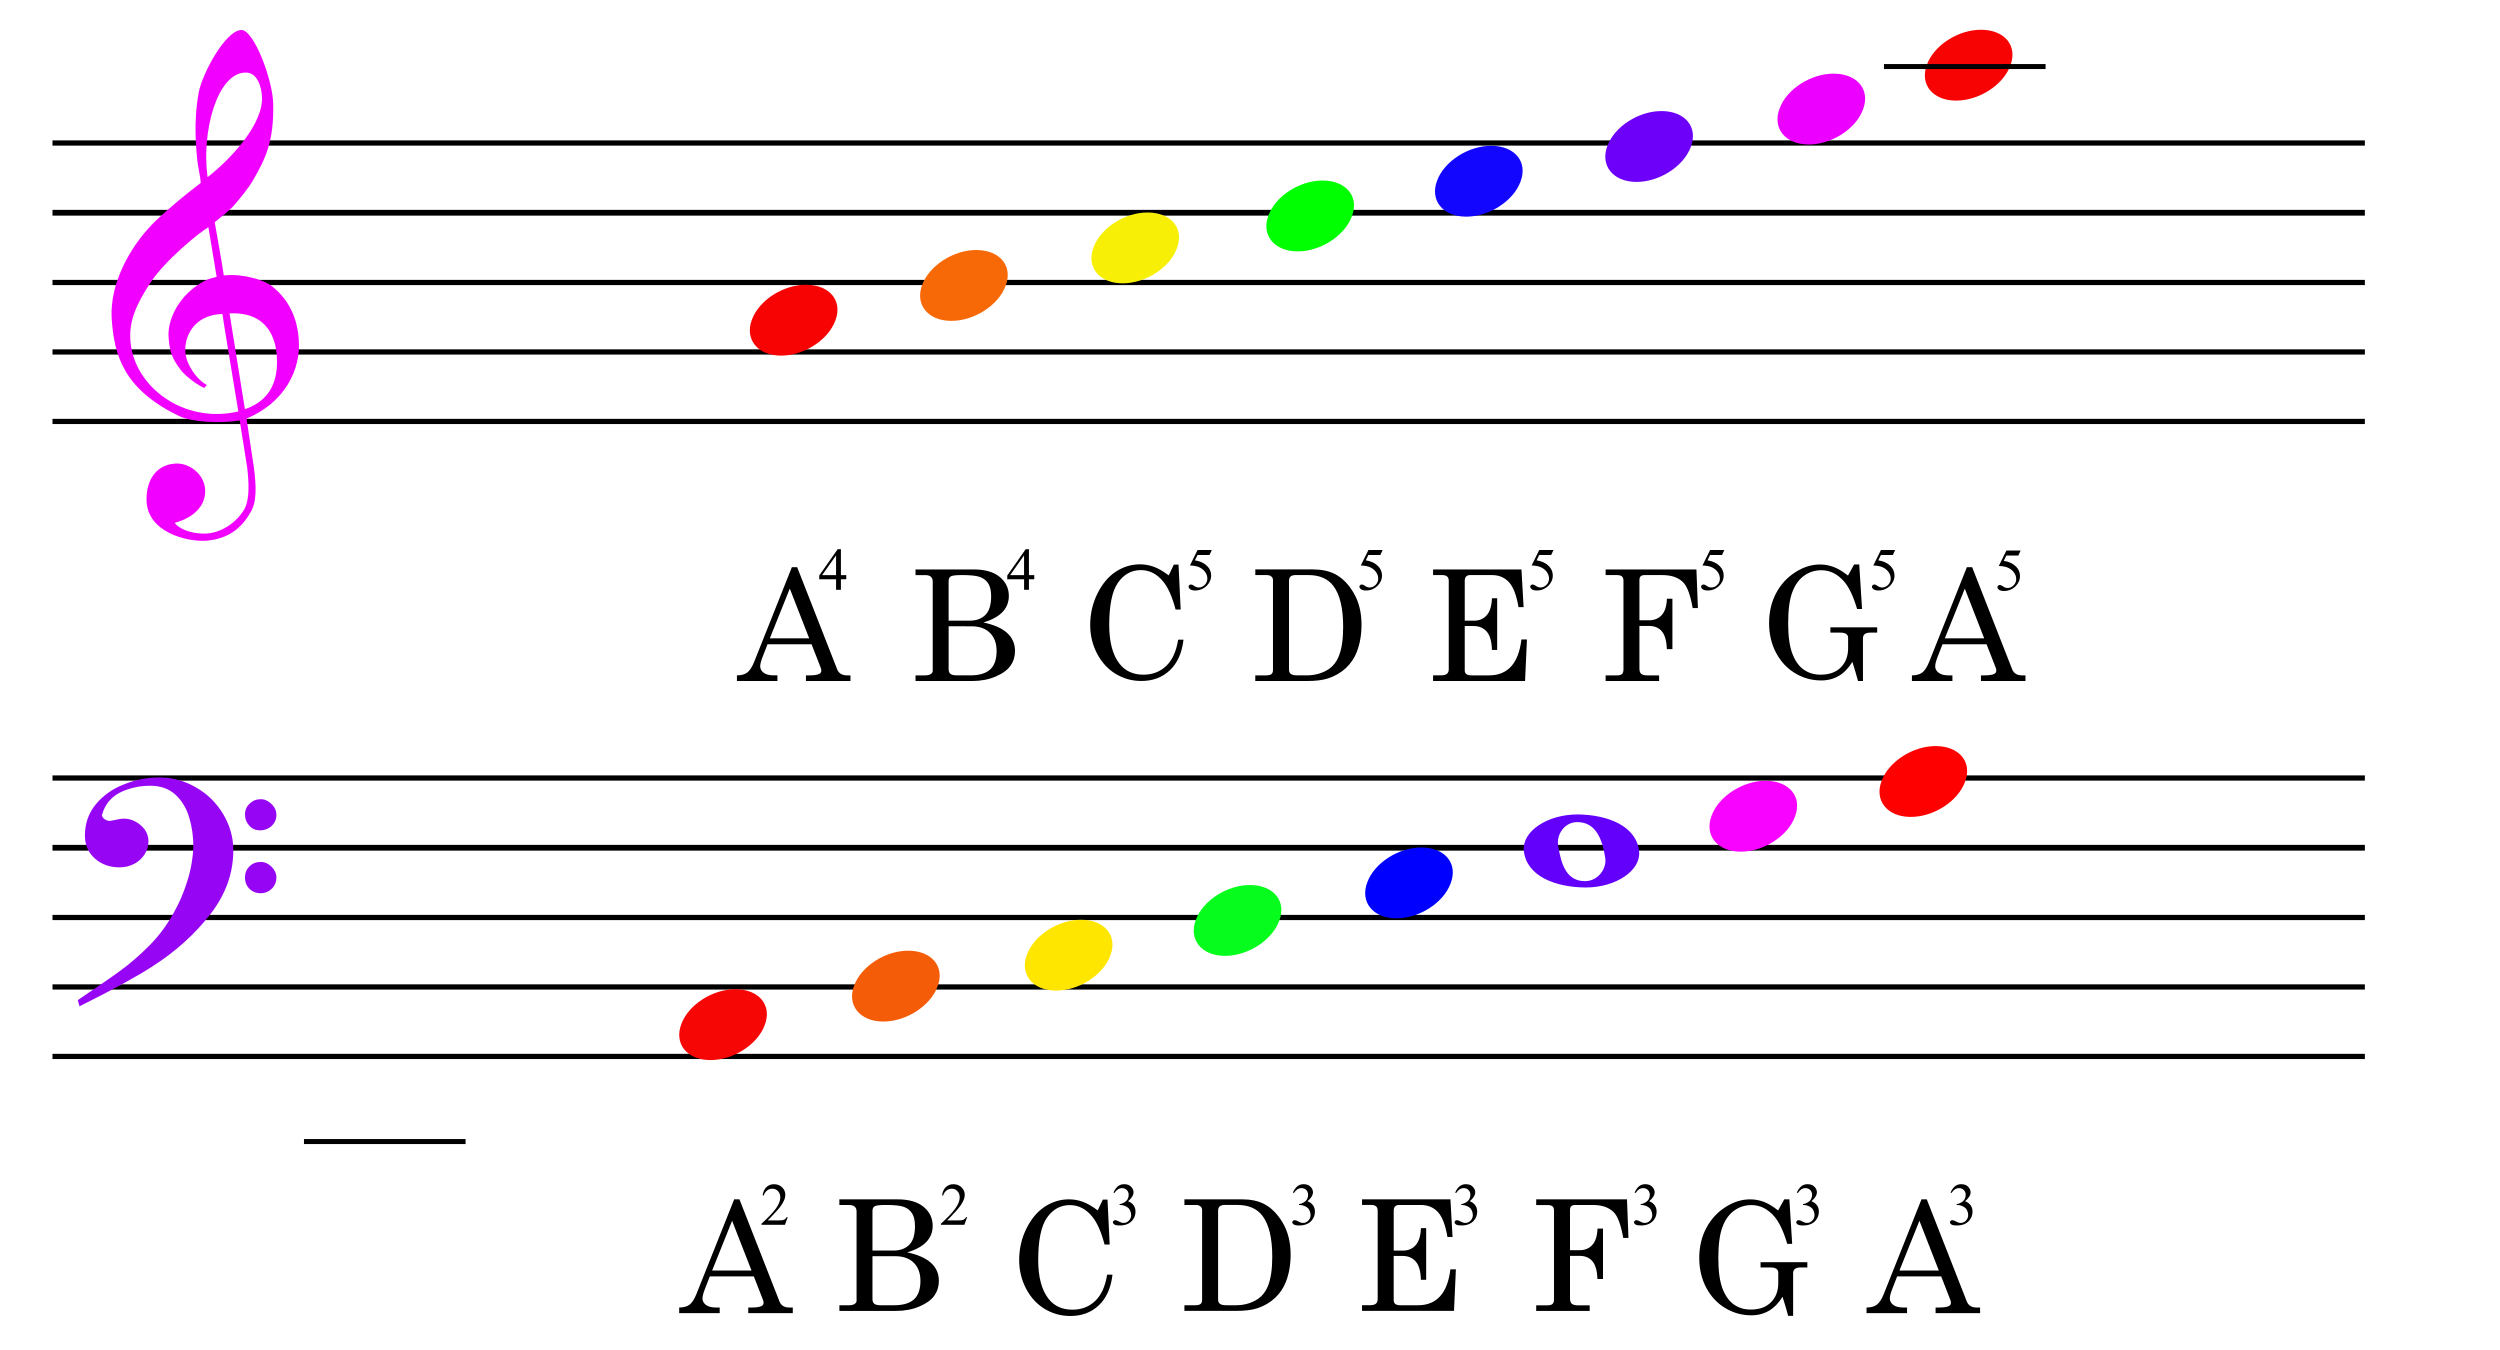 <?xml version="1.0" encoding="utf-8"?>
<!-- Generator: Adobe Illustrator 13.0.2, SVG Export Plug-In . SVG Version: 6.00 Build 14948)  -->
<!DOCTYPE svg PUBLIC "-//W3C//DTD SVG 1.0//EN" "http://www.w3.org/TR/2001/REC-SVG-20010904/DTD/svg10.dtd">
<svg version="1.0" id="Layer_1" xmlns="http://www.w3.org/2000/svg" xmlns:xlink="http://www.w3.org/1999/xlink" x="0px" y="0px"
	 width="500px" height="270px" viewBox="0 0 500 270" enable-background="new 0 0 500 270" xml:space="preserve">
<g id="Layer_1_1_">
</g>
<g id="Layer_2">
	<g id="Layer_2_1_">
		<g>
			<path d="M10.499,29.123v-1.044h462.473v1.044H10.499z M10.499,43.125v-1.153h462.473v1.153H10.499z M10.499,57.02v-1.044h462.473
				v1.044H10.499z M10.499,70.914V69.87h462.473v1.044H10.499z M10.499,84.809v-1.042h462.473v1.042H10.499z"/>
			<path fill="#F200FF" d="M35.969,83.271C24.656,77.888,22.844,70.97,22.35,63.884c-0.55-7.688,4.339-15.486,8.896-19.825
				c2.636-2.471,5.492-4.887,8.898-7.468c-0.111-1.922-0.55-2.692-0.77-5.437c-0.055-1.153-0.769-6.535,0.384-12.741
				C40.472,14.732,45.086,6.056,48.271,6c2.472-0.055,6.261,9.832,6.372,14.774c0.164,7.634-1.647,11.093-3.9,15.047
				c-1.153,1.978-2.361,3.351-3.625,4.889c-1.317,1.592-2.8,2.525-4.173,3.734c0,0,1.758,9.939,1.812,10.654
				c3.515-0.439,7.798,0.821,9.337,1.922c3.898,2.91,5.381,6.92,5.656,10.818c0.495,6.205-2.911,12.741-10.435,15.872
				c0,0,1.153,7.907,1.428,9.556c0.604,4.336,0.495,7.084-0.439,8.84c-1.592,2.966-4.173,5.711-9.171,6.043
				c-3.845,0.218-11.424-1.701-11.808-7.745c-0.221-3.57,1.373-7.413,5.71-7.687c2.636-0.22,5.767,1.977,5.986,5.106
				c0.22,2.692-1.537,5.493-6.095,6.756c0.714,0.989,2.855,2.146,5.931,2.146c3.185,0,6.479-2.146,8.073-4.998
				c0.989-1.867,0.878-5.219,0.495-8.293c-0.166-1.045-1.483-9.337-1.483-9.337C43.878,84.755,38.275,84.369,35.969,83.271z
				 M37.067,70.256c0.109,2.635,2.306,5.712,4.337,6.754c-0.273,0.166-0.548,0.605-0.548,0.605c-2.253-1.1-4.175-2.91-4.669-3.57
				c-1.592-2.14-2.251-3.349-2.471-6.59c-0.219-3.021,1.428-7.083,5.107-9.94c1.922-1.428,2.856-1.758,4.503-2.142l-1.647-9.94
				c-1.703,0.987-8.732,6.646-11.697,11.258c-2.636,4.12-4.229,7.415-3.9,11.479c0.659,9.172,10.709,16.696,21.583,14.115
				c0,0-3.24-19.497-3.187-19.497C38.495,63.005,36.902,67.62,37.067,70.256z M41.517,35.439
				c4.778-3.734,11.258-10.765,10.874-16.202c-0.109-1.701-0.823-4.777-3.295-4.723C43.438,14.569,40.251,26.375,41.517,35.439z
				 M48.985,81.844c6.317-2.142,6.592-7.579,6.372-10.82c-0.221-2.69-1.428-8.733-9.448-8.347L48.985,81.844z"/>
			<g>
				<path fill="#00FF18" d="M-203.6-131.262c4.669,0.055,7.25,3.243,5.767,7.14c-1.428,3.955-6.371,7.086-10.984,7.029
					c-4.612-0.052-7.193-3.295-5.712-7.191C-213.101-128.185-208.212-131.314-203.6-131.262z"/>
				<g>
					<path d="M-217.148-102.113h11.524c1.709,0,3.163,0.303,4.359,0.905c1.488,0.763,2.752,2.036,3.793,3.815
						c1.039,1.781,1.562,3.887,1.562,6.32c0,2.012-0.313,3.825-0.935,5.434c-0.473,1.238-1.2,2.32-2.181,3.244
						c-0.98,0.925-2.174,1.617-3.582,2.083c-1.056,0.34-2.464,0.513-4.224,0.513h-10.316v-1.126h2.117
						c0.537,0,0.905-0.085,1.113-0.253c0.208-0.174,0.31-0.439,0.31-0.803v-17.979c0-0.312-0.11-0.561-0.332-0.748
						c-0.225-0.186-0.531-0.277-0.923-0.277h-2.285V-102.113z M-209.088-100.984c-0.454,0-0.788,0.096-1.006,0.287
						c-0.216,0.188-0.323,0.476-0.323,0.859v17.811c0,0.36,0.125,0.637,0.377,0.819c0.251,0.187,0.681,0.28,1.284,0.28h1.904
						c1.703,0,3.191-0.438,4.471-1.312c0.836-0.584,1.47-1.404,1.904-2.463c0.593-1.428,0.892-3.398,0.892-5.915
						c0-3.724-0.649-6.45-1.949-8.18c-1.108-1.461-2.781-2.188-5.017-2.188h-2.537V-100.984z"/>
				</g>
			</g>
			<g>
				<path fill="#0C00FF" d="M-169.874-138.209c4.667,0.056,7.249,3.24,5.765,7.14c-1.426,3.954-6.37,7.084-10.982,7.031
					c-4.614-0.055-7.195-3.295-5.712-7.193C-179.375-135.133-174.488-138.264-169.874-138.209z"/>
				<g>
					<path d="M-181.599-102.113h17.672l0.429,7.536h-1.019c-0.402-2.378-1.039-4.04-1.909-4.985c-0.87-0.947-2.003-1.42-3.399-1.42
						h-4.374c-0.352,0-0.617,0.097-0.8,0.287c-0.181,0.189-0.271,0.481-0.271,0.875v7.955h1.916c1.027,0,1.857-0.367,2.495-1.101
						c0.639-0.731,0.984-1.859,1.034-3.377h1.044v10.325h-1.044c-0.05-1.707-0.4-2.928-1.049-3.666
						c-0.649-0.741-1.532-1.109-2.646-1.109h-1.75v8.873c0,0.323,0.109,0.568,0.325,0.742c0.216,0.171,0.575,0.253,1.078,0.253
						h3.454c3.753,0,5.913-2.396,6.486-7.187h1.1l-0.377,8.312H-181.6v-1.126h1.523c0.593,0,1.011-0.104,1.252-0.309
						c0.24-0.207,0.362-0.504,0.362-0.897V-99.82c0-0.395-0.107-0.685-0.318-0.875c-0.211-0.192-0.541-0.287-0.996-0.287h-1.823
						L-181.599-102.113L-181.599-102.113z"/>
				</g>
			</g>
			<g>
				<path fill="#8F00FF" d="M-135.809-145.156c4.669,0.055,7.25,3.241,5.767,7.14c-1.428,3.954-6.371,7.084-10.984,7.029
					c-4.612-0.053-7.193-3.295-5.712-7.191C-145.312-142.081-140.421-145.21-135.809-145.156z"/>
				<g>
					<path d="M-147.085-102.113h18.153l0.297,7.723h-1.046c-0.466-2.655-1.115-4.387-1.951-5.191c-0.958-0.936-2.324-1.4-4.099-1.4
						h-3.583c-0.354,0-0.608,0.082-0.772,0.248c-0.161,0.166-0.242,0.414-0.242,0.748v8.043h1.919c1.067,0,1.919-0.352,2.552-1.056
						c0.634-0.706,0.976-1.79,1.027-3.26h1.1v10.083h-1.1c-0.07-1.668-0.412-2.855-1.027-3.57c-0.613-0.712-1.466-1.068-2.552-1.068
						h-1.919v8.521c0,0.503,0.121,0.858,0.362,1.063c0.241,0.209,0.66,0.312,1.253,0.312h2.325v1.123h-10.698v-1.127h2.288
						c0.461,0,0.79-0.093,0.984-0.277c0.196-0.186,0.293-0.493,0.293-0.913v-17.758c0-0.398-0.103-0.688-0.309-0.857
						c-0.206-0.174-0.565-0.256-1.076-0.256h-2.181L-147.085-102.113L-147.085-102.113z"/>
				</g>
			</g>
			<g>
				<g>
					<path fill="#EC06F9" d="M-104.35-153.082c6.096,0.055,11.863,2.361,12.303,7.47c0.33,3.736-4.613,7.138-10.71,7.138
						c-6.151-0.054-11.861-2.306-12.354-7.411C-115.441-149.678-110.448-153.082-104.35-153.082z M-102.869-139.736
						c2.637,0,4.34-2.529,4.064-4.559c-0.605-4.009-1.979-7.25-5.604-7.25c-2.637,0-4.173,2.581-3.843,4.612
						C-107.645-142.922-106.491-139.736-102.869-139.736z"/>
				</g>
				<g>
					<path d="M-98.24-100.886l1.229-2.222h1.021l0.562,8.903h-0.991c-0.751-2.562-1.64-4.416-2.66-5.562
						c-1.302-1.461-2.795-2.188-4.479-2.188c-1.291,0-2.449,0.367-3.471,1.103c-1.023,0.731-1.809,1.832-2.354,3.298
						c-0.547,1.464-0.819,3.53-0.819,6.188c0,2.582,0.272,4.601,0.821,6.054c0.546,1.457,1.302,2.529,2.264,3.218
						c0.965,0.686,2.096,1.03,3.391,1.03c1.756,0,3.114-0.492,4.074-1.475c0.959-0.982,1.438-2.254,1.438-3.812v-2.092
						c0-0.332-0.13-0.588-0.386-0.769c-0.258-0.179-0.68-0.271-1.262-0.271h-1.893v-1.045h9.357v1.045h-1.268
						c-0.564,0-0.969,0.101-1.211,0.295s-0.361,0.479-0.361,0.854v8.532h-0.992c-0.359-1.327-0.737-2.604-1.129-3.821
						c-0.754,1.237-1.649,2.165-2.691,2.784c-1.04,0.616-2.219,0.928-3.537,0.928c-1.88,0-3.624-0.479-5.227-1.446
						c-1.604-0.967-2.871-2.324-3.801-4.08c-0.93-1.754-1.396-3.737-1.396-5.949c0-2.223,0.468-4.213,1.401-5.973
						c0.934-1.759,2.211-3.156,3.832-4.192c1.623-1.037,3.262-1.552,4.92-1.552c0.942,0,1.844,0.158,2.705,0.476
						C-100.3-102.314-99.328-101.732-98.24-100.886z"/>
				</g>
			</g>
			<g>
				<path fill="#F70303" d="M161.312,56.952c4.668,0.054,7.25,3.24,5.764,7.138c-1.43,3.956-6.369,7.086-10.98,7.031
					c-4.613-0.055-7.193-3.295-5.711-7.195C151.812,60.027,156.697,56.895,161.312,56.952z"/>
				<g>
					<path d="M158.374,113.434h1.056l7.993,20.404c0.323,0.821,0.979,1.235,1.976,1.235h0.695v1.126h-8.904v-1.126h0.711
						c0.928,0,1.578-0.101,1.967-0.302c0.259-0.142,0.393-0.355,0.393-0.646c0-0.172-0.033-0.354-0.105-0.543l-1.844-4.73h-8.812
						l-1.052,2.713c-0.273,0.723-0.409,1.298-0.409,1.716c0,0.493,0.229,0.916,0.688,1.266c0.459,0.353,1.125,0.526,2.002,0.526
						h0.754v1.128h-8.099v-1.126c0.867,0,1.554-0.188,2.06-0.562c0.502-0.378,0.965-1.094,1.391-2.148L158.374,113.434z
						 M157.959,117.721l-3.996,9.951h7.877L157.959,117.721z"/>
				</g>
			</g>
			<g>
				<path fill="#F76806" d="M195.364,50.005c4.67,0.054,7.251,3.24,5.766,7.138c-1.428,3.955-6.372,7.083-10.979,7.031
					c-4.612-0.056-7.195-3.295-5.717-7.195C185.865,53.08,190.752,49.95,195.364,50.005z"/>
				<g>
					<path d="M183.104,113.887h11.614c2.279,0,4.025,0.504,5.235,1.508c1.211,1.006,1.814,2.266,1.814,3.783
						c0,1.266-0.422,2.34-1.266,3.225c-0.845,0.885-2.113,1.582-3.814,2.095c2.105,0.442,3.682,1.14,4.736,2.093
						c1.051,0.952,1.579,2.152,1.579,3.602c0,1.107-0.302,2.089-0.896,2.942c-0.6,0.856-1.594,1.581-2.981,2.175
						c-1.394,0.597-2.97,0.894-4.742,0.894h-11.274v-1.127h1.839c0.553,0,0.96-0.091,1.213-0.271
						c0.255-0.179,0.384-0.388,0.384-0.615v-17.887c0-0.423-0.124-0.744-0.377-0.959c-0.25-0.218-0.613-0.324-1.102-0.324h-1.961
						L183.104,113.887L183.104,113.887z M189.727,124.13h4.237c1.302,0,2.336-0.38,3.108-1.14c0.771-0.76,1.156-2.01,1.156-3.742
						c0-1.07-0.186-1.906-0.549-2.507c-0.369-0.604-0.9-1.038-1.606-1.317c-0.7-0.273-1.91-0.41-3.638-0.41
						c-1.222,0-1.976,0.086-2.271,0.26c-0.292,0.178-0.438,0.482-0.438,0.925V124.13L189.727,124.13L189.727,124.13z
						 M189.727,125.257v8.608c0,0.402,0.117,0.703,0.355,0.904s0.664,0.302,1.277,0.302h2.707c1.793,0,3.113-0.392,3.972-1.183
						s1.282-2.021,1.282-3.691c0-1.529-0.441-2.734-1.324-3.615c-0.891-0.881-2.111-1.322-3.676-1.322L189.727,125.257
						L189.727,125.257z"/>
				</g>
			</g>
			<g>
				<path fill="#F7F006" d="M229.625,42.497c4.67,0.053,7.252,3.24,5.766,7.138c-1.428,3.956-6.366,7.084-10.981,7.031
					c-4.612-0.055-7.188-3.295-5.708-7.195C220.121,45.572,225.013,42.441,229.625,42.497z"/>
				<g>
					<path d="M233.745,115.08l1.021-2.157h0.938l0.429,8.981h-1.019c-0.664-2.541-1.495-4.416-2.498-5.62
						c-1.243-1.511-2.729-2.263-4.454-2.263c-1.867,0-3.388,0.836-4.562,2.509c-1.175,1.672-1.756,4.503-1.756,8.493
						c0,3.355,0.675,5.912,2.021,7.679c1.146,1.492,2.752,2.235,4.817,2.235c1.81,0,3.326-0.58,4.55-1.741
						c1.225-1.162,2.022-2.914,2.396-5.259h1.072c-0.312,2.654-1.223,4.691-2.729,6.119c-1.508,1.428-3.409,2.14-5.698,2.14
						c-1.857,0-3.563-0.468-5.114-1.402c-1.555-0.937-2.795-2.278-3.726-4.034c-0.93-1.757-1.396-3.681-1.396-5.769
						c0-2.222,0.479-4.308,1.438-6.259c0.964-1.948,2.188-3.413,3.687-4.397c1.495-0.979,3.104-1.468,4.835-1.468
						c0.964,0,1.896,0.169,2.805,0.502C231.7,113.701,232.683,114.277,233.745,115.08z"/>
				</g>
			</g>
			<g>
				<path fill="#00FF00" d="M264.62,36.107c4.666,0.056,7.247,3.242,5.762,7.14c-1.426,3.954-6.372,7.084-10.979,7.029
					c-4.614-0.054-7.193-3.295-5.712-7.193C255.117,39.183,260.004,36.052,264.62,36.107z"/>
				<g>
					<path d="M251.068,113.885h11.522c1.708,0,3.164,0.303,4.361,0.905c1.485,0.763,2.753,2.037,3.792,3.815
						c1.039,1.779,1.559,3.888,1.559,6.32c0,2.012-0.312,3.825-0.935,5.434c-0.472,1.238-1.198,2.32-2.183,3.246
						c-0.979,0.923-2.178,1.615-3.584,2.081c-1.055,0.342-2.466,0.515-4.224,0.515h-10.319v-1.126h2.118
						c0.535,0,0.903-0.085,1.111-0.255c0.205-0.174,0.309-0.437,0.309-0.799v-17.98c0-0.312-0.105-0.559-0.33-0.746
						c-0.223-0.186-0.528-0.279-0.924-0.279h-2.284L251.068,113.885L251.068,113.885z M259.13,115.014
						c-0.456,0-0.788,0.096-1.006,0.286c-0.217,0.188-0.323,0.476-0.323,0.86v17.809c0,0.361,0.125,0.637,0.378,0.821
						c0.252,0.187,0.684,0.28,1.284,0.28h1.902c1.703,0,3.189-0.438,4.474-1.312c0.834-0.584,1.466-1.404,1.898-2.463
						c0.597-1.428,0.895-3.398,0.895-5.914c0-3.724-0.646-6.451-1.948-8.181c-1.105-1.461-2.779-2.187-5.019-2.187L259.13,115.014
						L259.13,115.014z"/>
				</g>
			</g>
			<g>
				<path fill="#1206FF" d="M298.343,29.162c4.667,0.056,7.248,3.24,5.769,7.14c-1.432,3.954-6.371,7.084-10.985,7.029
					c-4.612-0.055-7.188-3.295-5.71-7.193C288.84,32.238,293.729,29.107,298.343,29.162z"/>
				<g>
					<path d="M286.617,113.887h17.674l0.429,7.536h-1.021c-0.4-2.378-1.036-4.04-1.907-4.985c-0.87-0.947-2.001-1.42-3.397-1.42
						h-4.371c-0.354,0-0.619,0.097-0.805,0.287c-0.181,0.189-0.27,0.481-0.27,0.875v7.955h1.914c1.024,0,1.854-0.367,2.494-1.101
						c0.64-0.731,0.979-1.859,1.032-3.377h1.044v10.325h-1.044c-0.05-1.707-0.397-2.928-1.047-3.666
						c-0.647-0.741-1.532-1.109-2.646-1.109h-1.748v8.873c0,0.323,0.104,0.568,0.322,0.742c0.219,0.171,0.575,0.253,1.077,0.253
						h3.456c3.751,0,5.911-2.396,6.484-7.187h1.102l-0.379,8.312h-18.396v-1.126h1.524c0.596,0,1.013-0.104,1.25-0.309
						c0.241-0.207,0.362-0.504,0.362-0.897V116.18c0-0.395-0.104-0.685-0.315-0.875c-0.213-0.192-0.543-0.287-0.994-0.287h-1.825
						L286.617,113.887L286.617,113.887z"/>
				</g>
			</g>
			<g>
				<path fill="#6C00F9" d="M332.405,22.215c4.668,0.055,7.249,3.24,5.766,7.14c-1.428,3.954-6.372,7.084-10.984,7.029
					c-4.609-0.056-7.188-3.295-5.71-7.193C322.904,25.29,327.791,22.16,332.405,22.215z"/>
				<g>
					<path d="M321.131,113.887h18.154l0.295,7.723h-1.046c-0.462-2.655-1.111-4.387-1.95-5.191c-0.961-0.936-2.325-1.4-4.097-1.4
						h-3.588c-0.354,0-0.608,0.082-0.771,0.248s-0.243,0.414-0.243,0.748v8.043h1.918c1.065,0,1.917-0.352,2.554-1.056
						c0.633-0.706,0.974-1.79,1.022-3.26h1.104v10.083h-1.104c-0.07-1.668-0.409-2.855-1.022-3.57
						c-0.61-0.712-1.47-1.068-2.554-1.068h-1.918v8.521c0,0.503,0.117,0.858,0.362,1.063c0.243,0.209,0.662,0.312,1.252,0.312h2.324
						v1.123h-10.697v-1.127h2.289c0.463,0,0.788-0.093,0.985-0.277c0.19-0.186,0.292-0.493,0.292-0.913v-17.758
						c0-0.398-0.104-0.688-0.312-0.857c-0.204-0.174-0.562-0.256-1.075-0.256h-2.181v-1.127h0.003v-0.002h0.004V113.887
						L321.131,113.887z"/>
				</g>
			</g>
			<g>
				<path fill="#EC00FF" d="M366.84,14.73c4.668,0.055,7.249,3.241,5.769,7.14c-1.431,3.954-6.37,7.084-10.984,7.029
					c-4.612-0.053-7.191-3.295-5.71-7.193C357.336,17.806,362.225,14.675,366.84,14.73z"/>
				<g>
					<path d="M369.599,115.114l1.229-2.222h1.02l0.562,8.903h-0.992c-0.752-2.562-1.636-4.416-2.659-5.562
						c-1.303-1.461-2.796-2.188-4.479-2.188c-1.292,0-2.452,0.367-3.472,1.103c-1.021,0.731-1.809,1.832-2.354,3.298
						c-0.545,1.464-0.821,3.53-0.821,6.188c0,2.582,0.273,4.601,0.823,6.054c0.544,1.457,1.302,2.529,2.264,3.218
						c0.964,0.686,2.099,1.03,3.394,1.03c1.755,0,3.109-0.492,4.07-1.475c0.96-0.982,1.438-2.254,1.438-3.812v-2.092
						c0-0.332-0.126-0.588-0.386-0.769c-0.256-0.179-0.683-0.271-1.265-0.271h-1.894v-1.045h9.357v1.045h-1.269
						c-0.562,0-0.969,0.101-1.211,0.295c-0.244,0.194-0.363,0.479-0.363,0.854v8.532h-0.988c-0.361-1.327-0.738-2.604-1.129-3.821
						c-0.754,1.237-1.649,2.165-2.688,2.784c-1.039,0.616-2.221,0.928-3.539,0.928c-1.881,0-3.62-0.479-5.228-1.446
						c-1.604-0.967-2.869-2.324-3.803-4.08c-0.93-1.754-1.396-3.737-1.396-5.949c0-2.223,0.467-4.213,1.396-5.973
						c0.937-1.759,2.214-3.156,3.835-4.192c1.617-1.037,3.262-1.552,4.914-1.552c0.947,0,1.849,0.158,2.705,0.476
						C367.543,113.686,368.513,114.268,369.599,115.114z"/>
				</g>
			</g>
			<g>
				<path fill="#F7E608" d="M-238.589-121.73c4.667,0.054,7.249,3.24,5.766,7.138c-1.428,3.957-6.371,7.088-10.984,7.03
					c-4.614-0.054-7.192-3.295-5.71-7.192C-248.092-118.652-243.203-121.786-238.589-121.73z"/>
				<g>
					<path d="M-234.47-100.92l1.022-2.157h0.938l0.429,8.981h-1.019c-0.666-2.541-1.495-4.416-2.498-5.62
						c-1.247-1.511-2.73-2.263-4.456-2.263c-1.867,0-3.387,0.836-4.561,2.509c-1.175,1.672-1.758,4.503-1.758,8.493
						c0,3.355,0.676,5.912,2.018,7.679c1.146,1.492,2.753,2.235,4.822,2.235c1.809,0,3.325-0.58,4.549-1.741
						c1.223-1.162,2.024-2.914,2.396-5.259h1.073c-0.312,2.654-1.22,4.691-2.729,6.119c-1.508,1.428-3.409,2.14-5.698,2.14
						c-1.86,0-3.565-0.468-5.117-1.402c-1.55-0.937-2.795-2.278-3.724-4.034c-0.929-1.757-1.395-3.681-1.395-5.769
						c0-2.222,0.479-4.308,1.438-6.259c0.96-1.948,2.187-3.413,3.684-4.397c1.494-0.979,3.107-1.468,4.835-1.468
						c0.963,0,1.896,0.169,2.8,0.502C-236.515-102.299-235.532-101.723-234.47-100.92z"/>
				</g>
				<line fill="none" stroke="#000000" x1="-257.206" y1="-114.688" x2="-224.885" y2="-114.688"/>
			</g>
			<g>
				<path d="M-226.159-100.975v0.832h-1.067v2.102h-0.969v-2.102h-3.367v-0.752l3.691-5.268h0.645v5.186h1.067V-100.975z
					 M-228.196-100.975v-3.949l-2.792,3.949H-228.196z"/>
			</g>
			<g>
				<path d="M344.863,110.005l-0.458,0.997h-2.396l-0.521,1.068c1.038,0.152,1.854,0.535,2.466,1.156
					c0.52,0.53,0.781,1.155,0.781,1.877c0,0.416-0.088,0.805-0.258,1.16c-0.171,0.356-0.386,0.659-0.644,0.909
					c-0.257,0.248-0.545,0.451-0.861,0.605c-0.448,0.215-0.907,0.323-1.385,0.323s-0.824-0.08-1.043-0.244
					c-0.218-0.163-0.323-0.34-0.323-0.537c0-0.109,0.044-0.206,0.138-0.29c0.09-0.084,0.202-0.126,0.34-0.126
					c0.103,0,0.188,0.015,0.265,0.047c0.077,0.031,0.208,0.109,0.396,0.24c0.292,0.203,0.591,0.306,0.892,0.306
					c0.458,0,0.858-0.174,1.204-0.521c0.349-0.347,0.52-0.768,0.52-1.262c0-0.482-0.151-0.93-0.463-1.348
					c-0.31-0.416-0.732-0.739-1.275-0.967c-0.431-0.174-1.011-0.276-1.742-0.305l1.522-3.092h2.853v0.001h-0.004v0.003H344.863z"/>
			</g>
			<g>
				<path d="M310.696,110.005l-0.461,0.997h-2.396l-0.521,1.068c1.035,0.152,1.855,0.535,2.463,1.156
					c0.521,0.53,0.777,1.155,0.777,1.877c0,0.416-0.084,0.805-0.255,1.16c-0.171,0.356-0.384,0.659-0.643,0.909
					c-0.256,0.248-0.543,0.451-0.863,0.605c-0.449,0.215-0.908,0.323-1.384,0.323c-0.477,0-0.823-0.08-1.038-0.244
					c-0.219-0.163-0.326-0.34-0.326-0.537c0-0.109,0.045-0.206,0.139-0.29c0.089-0.084,0.199-0.126,0.338-0.126
					c0.103,0,0.188,0.015,0.267,0.047c0.077,0.029,0.206,0.109,0.391,0.24c0.298,0.203,0.595,0.306,0.895,0.306
					c0.461,0,0.861-0.174,1.207-0.521c0.345-0.347,0.52-0.768,0.52-1.262c0-0.482-0.151-0.93-0.464-1.348
					c-0.311-0.416-0.733-0.739-1.276-0.967c-0.429-0.174-1.01-0.276-1.743-0.305l1.522-3.092L310.696,110.005L310.696,110.005
					L310.696,110.005z"/>
			</g>
			<g>
				<path d="M276.528,110.005l-0.458,0.997h-2.396l-0.521,1.068c1.036,0.152,1.855,0.535,2.464,1.156
					c0.521,0.53,0.781,1.155,0.781,1.877c0,0.416-0.089,0.805-0.256,1.16c-0.173,0.356-0.388,0.659-0.645,0.909
					c-0.258,0.248-0.544,0.451-0.861,0.605c-0.447,0.215-0.911,0.323-1.386,0.323s-0.823-0.08-1.039-0.244
					c-0.218-0.163-0.327-0.34-0.327-0.537c0-0.109,0.047-0.206,0.139-0.29c0.089-0.084,0.2-0.126,0.341-0.126
					c0.101,0,0.188,0.015,0.267,0.047c0.077,0.031,0.204,0.109,0.393,0.24c0.294,0.203,0.591,0.306,0.893,0.306
					c0.459,0,0.859-0.174,1.205-0.521c0.347-0.347,0.521-0.768,0.521-1.262c0-0.482-0.152-0.93-0.466-1.348
					c-0.309-0.416-0.731-0.739-1.274-0.967c-0.43-0.174-1.012-0.276-1.742-0.305l1.521-3.092h2.854v0.001h-0.004v0.003H276.528z"/>
			</g>
			<g>
				<path d="M242.359,110.005l-0.457,0.997h-2.396l-0.521,1.068c1.038,0.152,1.854,0.535,2.466,1.156
					c0.52,0.53,0.777,1.155,0.777,1.877c0,0.416-0.088,0.805-0.256,1.16c-0.173,0.356-0.386,0.659-0.642,0.909
					c-0.259,0.248-0.547,0.451-0.863,0.605c-0.452,0.215-0.91,0.323-1.386,0.323c-0.477,0-0.823-0.08-1.039-0.244
					c-0.219-0.163-0.325-0.34-0.325-0.537c0-0.109,0.043-0.206,0.136-0.29s0.202-0.126,0.341-0.126c0.103,0,0.188,0.015,0.267,0.047
					c0.077,0.031,0.208,0.109,0.391,0.24c0.293,0.203,0.595,0.306,0.896,0.306c0.457,0,0.859-0.174,1.203-0.521
					c0.347-0.347,0.521-0.768,0.521-1.262c0-0.482-0.151-0.93-0.465-1.348c-0.31-0.416-0.732-0.739-1.28-0.967
					c-0.426-0.174-1.006-0.276-1.738-0.305l1.522-3.092L242.359,110.005L242.359,110.005L242.359,110.005z"/>
			</g>
			<g>
				<path d="M206.852,115.025v0.832h-1.066v2.102h-0.971v-2.102h-3.363v-0.752l3.688-5.268h0.646v5.186h1.066V115.025
					L206.852,115.025z M204.812,115.025v-3.949l-2.791,3.949H204.812z"/>
			</g>
			<g>
				<path d="M169.249,115.025v0.832h-1.067v2.102h-0.969v-2.102h-3.367v-0.752l3.69-5.268h0.646v5.186h1.067V115.025z
					 M167.213,115.025v-3.949l-2.792,3.949H167.213z"/>
			</g>
			<g>
				<path d="M-89.486-100.975v0.832h-1.068v2.102h-0.967v-2.102h-3.369v-0.752l3.691-5.268h0.645v5.186h1.068V-100.975z
					 M-91.521-100.975v-3.949l-2.791,3.949H-91.521z"/>
			</g>
			<g>
				<path d="M-121.938-100.975v0.832h-1.069v2.102h-0.967v-2.102h-3.367v-0.752l3.689-5.268h0.646v5.186h1.069L-121.938-100.975
					L-121.938-100.975z M-123.973-100.975v-3.949l-2.792,3.949H-123.973z"/>
			</g>
			<g>
				<path d="M-157.823-100.975v0.832h-1.068v2.102h-0.967v-2.102h-3.367v-0.752l3.689-5.268h0.645v5.186h1.068V-100.975z
					 M-159.858-100.975v-3.949l-2.792,3.949H-159.858z"/>
			</g>
			<g>
				<path d="M-191.99-100.975v0.832h-1.067v2.102h-0.969v-2.102h-3.367v-0.752l3.69-5.268h0.646v5.186h1.067V-100.975z
					 M-194.026-100.975v-3.949l-2.792,3.949H-194.026z"/>
			</g>
			<g>
				<path d="M379.031,110.005l-0.459,0.997h-2.396l-0.521,1.068c1.037,0.152,1.855,0.535,2.465,1.156
					c0.521,0.53,0.779,1.155,0.779,1.877c0,0.416-0.085,0.805-0.258,1.16c-0.171,0.356-0.384,0.659-0.642,0.909
					c-0.256,0.248-0.543,0.451-0.863,0.605c-0.446,0.215-0.91,0.323-1.384,0.323c-0.477,0-0.825-0.08-1.039-0.244
					c-0.218-0.163-0.325-0.34-0.325-0.537c0-0.109,0.043-0.206,0.139-0.29c0.089-0.084,0.198-0.126,0.337-0.126
					c0.104,0,0.188,0.015,0.268,0.047c0.077,0.029,0.206,0.109,0.39,0.24c0.299,0.203,0.596,0.306,0.896,0.306
					c0.459,0,0.861-0.174,1.207-0.521c0.345-0.347,0.52-0.768,0.52-1.262c0-0.482-0.151-0.93-0.465-1.348
					c-0.312-0.416-0.734-0.739-1.275-0.967c-0.429-0.174-1.01-0.276-1.745-0.305l1.524-3.092h2.854v0.001h-0.004L379.031,110.005
					L379.031,110.005z"/>
			</g>
			<g>
				<path fill="#F70303" d="M396.312,5.952c4.668,0.054,7.25,3.24,5.764,7.138c-1.43,3.956-6.369,7.086-10.98,7.031
					c-4.613-0.055-7.193-3.295-5.711-7.195C386.812,9.027,391.697,5.895,396.312,5.952z"/>
				<g>
					<path d="M393.374,113.434h1.056l7.993,20.404c0.323,0.821,0.979,1.235,1.976,1.235h0.695v1.126h-8.904v-1.126h0.711
						c0.928,0,1.578-0.101,1.967-0.302c0.259-0.143,0.393-0.355,0.393-0.646c0-0.172-0.033-0.354-0.105-0.543l-1.844-4.73h-8.812
						l-1.052,2.713c-0.273,0.724-0.409,1.299-0.409,1.717c0,0.492,0.229,0.916,0.688,1.266c0.459,0.354,1.125,0.526,2.002,0.526
						h0.754v1.128h-8.1v-1.126c0.867,0,1.555-0.188,2.061-0.562c0.502-0.379,0.965-1.095,1.391-2.148L393.374,113.434z
						 M392.959,117.721l-3.996,9.951h7.877L392.959,117.721z"/>
				</g>
			</g>
			<g>
				<path d="M404.128,110.106l-0.459,0.997h-2.396l-0.521,1.068c1.037,0.152,1.855,0.535,2.465,1.156
					c0.521,0.529,0.779,1.154,0.779,1.877c0,0.416-0.085,0.805-0.258,1.16c-0.171,0.355-0.384,0.658-0.642,0.908
					c-0.256,0.248-0.543,0.451-0.863,0.605c-0.446,0.215-0.91,0.322-1.384,0.322c-0.477,0-0.825-0.08-1.039-0.244
					c-0.218-0.162-0.325-0.34-0.325-0.537c0-0.108,0.043-0.205,0.139-0.289c0.089-0.084,0.198-0.127,0.337-0.127
					c0.104,0,0.188,0.016,0.268,0.048c0.077,0.028,0.206,0.108,0.39,0.239c0.299,0.203,0.596,0.307,0.896,0.307
					c0.459,0,0.861-0.174,1.207-0.521c0.345-0.347,0.52-0.768,0.52-1.262c0-0.482-0.151-0.93-0.465-1.348
					c-0.312-0.416-0.734-0.739-1.275-0.967c-0.429-0.174-1.01-0.276-1.745-0.306l1.524-3.092h2.854v0.001h-0.004L404.128,110.106
					L404.128,110.106z"/>
			</g>
			<line fill="none" stroke="#000000" x1="376.794" y1="13.311" x2="409.115" y2="13.311"/>
		</g>
		<g>
			<path d="M10.499,156.125v-1.044h462.473v1.044H10.499z M10.499,170.125v-1.152h462.473v1.152H10.499z M10.499,184.02v-1.043
				h462.473v1.043H10.499z M10.499,197.914v-1.044h462.473v1.044H10.499z M10.499,211.809v-1.043h462.473v1.043H10.499z"/>
			<path fill="#5406FF" d="M-193.6-16.262c4.669,0.055,7.25,3.242,5.767,7.14c-1.428,3.955-6.371,7.086-10.984,7.028
				c-4.612-0.053-7.193-3.295-5.712-7.191C-203.101-13.186-198.212-16.314-193.6-16.262z"/>
			<g>
				<path d="M236.891,239.868h11.523c1.709,0,3.164,0.301,4.359,0.903c1.485,0.764,2.752,2.037,3.791,3.814
					c1.041,1.78,1.562,3.889,1.562,6.32c0,2.011-0.312,3.822-0.937,5.434c-0.475,1.237-1.199,2.317-2.182,3.243
					c-0.979,0.923-2.176,1.617-3.584,2.083c-1.054,0.339-2.465,0.514-4.224,0.514h-10.317v-1.129H239
					c0.538,0,0.904-0.084,1.113-0.255c0.205-0.171,0.308-0.438,0.308-0.801V242.02c0-0.312-0.106-0.56-0.332-0.748
					c-0.223-0.184-0.528-0.276-0.921-0.276h-2.284v-1.126L236.891,239.868L236.891,239.868z M244.949,240.992
					c-0.455,0-0.787,0.098-1.006,0.287c-0.217,0.188-0.323,0.478-0.323,0.859v17.811c0,0.361,0.124,0.636,0.379,0.82
					c0.252,0.188,0.681,0.279,1.284,0.279h1.902c1.698,0,3.188-0.438,4.472-1.312c0.834-0.586,1.468-1.403,1.903-2.463
					c0.594-1.428,0.892-3.397,0.892-5.916c0-3.726-0.647-6.447-1.95-8.178c-1.109-1.464-2.779-2.188-5.016-2.188L244.949,240.992
					L244.949,240.992z"/>
			</g>
			<path fill="#8800FF" d="M-159.874-23.209c4.667,0.057,7.249,3.238,5.765,7.141c-1.426,3.953-6.37,7.084-10.982,7.029
				c-4.614-0.055-7.195-3.295-5.712-7.193C-169.375-20.134-164.488-23.266-159.874-23.209z"/>
			<g>
				<path d="M272.412,239.868h17.672l0.429,7.534h-1.021c-0.398-2.379-1.035-4.038-1.907-4.987c-0.87-0.944-2.001-1.419-3.398-1.419
					h-4.372c-0.353,0-0.616,0.098-0.801,0.286c-0.183,0.19-0.271,0.481-0.271,0.877v7.954h1.914c1.024,0,1.854-0.367,2.497-1.104
					c0.636-0.732,0.979-1.857,1.03-3.38h1.049v10.326h-1.049c-0.051-1.706-0.396-2.929-1.05-3.667
					c-0.646-0.738-1.527-1.105-2.645-1.105h-1.75v8.873c0,0.32,0.104,0.565,0.324,0.738c0.214,0.172,0.57,0.254,1.072,0.254h3.458
					c3.751,0,5.911-2.396,6.486-7.188h1.1l-0.379,8.313h-18.396v-1.128h1.524c0.596,0,1.011-0.104,1.25-0.309
					c0.242-0.205,0.361-0.506,0.361-0.897v-17.688c0-0.396-0.105-0.685-0.316-0.877c-0.213-0.189-0.541-0.285-0.992-0.285h-1.825
					L272.412,239.868L272.412,239.868z"/>
			</g>
			<path fill="#F70606" d="M147.191,197.844c4.669,0.057,7.25,3.241,5.767,7.141c-1.428,3.953-6.371,7.084-10.984,7.029
				c-4.612-0.055-7.193-3.295-5.712-7.189C137.688,200.919,142.579,197.79,147.191,197.844z"/>
			<g>
				<path d="M307.244,239.868h18.154l0.295,7.723h-1.044c-0.469-2.655-1.112-4.39-1.95-5.192c-0.959-0.936-2.325-1.399-4.103-1.399
					h-3.584c-0.354,0-0.604,0.083-0.771,0.249c-0.161,0.166-0.241,0.414-0.241,0.746v8.047h1.917c1.069,0,1.921-0.354,2.552-1.059
					c0.636-0.707,0.979-1.791,1.028-3.26h1.102v10.082h-1.102c-0.07-1.668-0.412-2.854-1.028-3.57
					c-0.607-0.711-1.465-1.065-2.552-1.065h-1.917v8.521c0,0.504,0.121,0.856,0.362,1.063c0.238,0.207,0.66,0.312,1.252,0.312h2.322
					v1.123h-10.695v-1.127h2.287c0.465,0,0.79-0.094,0.982-0.276c0.194-0.187,0.294-0.493,0.294-0.915V242.12
					c0-0.397-0.103-0.688-0.311-0.858c-0.204-0.173-0.562-0.255-1.076-0.255h-2.18L307.244,239.868L307.244,239.868z"/>
			</g>
			<g>
				<path d="M355.624,242.089l1.227-2.223h1.021l0.562,8.901h-0.987c-0.751-2.562-1.641-4.416-2.66-5.562
					c-1.304-1.458-2.796-2.188-4.479-2.188c-1.292,0-2.453,0.366-3.471,1.102c-1.024,0.73-1.809,1.834-2.354,3.299
					c-0.546,1.466-0.818,3.532-0.818,6.188c0,2.582,0.271,4.602,0.818,6.057c0.55,1.456,1.306,2.525,2.268,3.218
					c0.962,0.688,2.095,1.03,3.389,1.03c1.757,0,3.115-0.492,4.076-1.479c0.96-0.979,1.438-2.252,1.438-3.811v-2.094
					c0-0.332-0.128-0.586-0.388-0.77c-0.259-0.182-0.681-0.271-1.264-0.271h-1.891v-1.045h9.355v1.045h-1.271
					c-0.563,0-0.97,0.104-1.21,0.296c-0.241,0.192-0.362,0.479-0.362,0.853v8.534h-0.992c-0.355-1.327-0.732-2.604-1.126-3.819
					c-0.753,1.233-1.652,2.164-2.688,2.783c-1.041,0.615-2.223,0.93-3.54,0.93c-1.883,0-3.62-0.482-5.229-1.447
					c-1.603-0.967-2.869-2.325-3.801-4.079c-0.929-1.757-1.396-3.738-1.396-5.95c0-2.225,0.469-4.214,1.401-5.975
					c0.932-1.76,2.212-3.154,3.833-4.192c1.619-1.034,3.258-1.55,4.917-1.55c0.945,0,1.844,0.158,2.705,0.475
					C353.565,240.66,354.537,241.242,355.624,242.089z"/>
			</g>
			<path fill="#FFE600" d="M216.312,183.951c4.668,0.053,7.25,3.24,5.764,7.139c-1.43,3.955-6.369,7.086-10.98,7.03
				c-4.613-0.056-7.193-3.295-5.711-7.194C206.812,187.027,211.697,183.895,216.312,183.951z"/>
			<g>
				<path d="M384.298,239.868h1.056l7.995,20.403c0.321,0.824,0.979,1.233,1.977,1.233h0.693v1.128h-8.902v-1.128h0.711
					c0.926,0,1.579-0.103,1.965-0.302c0.258-0.143,0.392-0.354,0.392-0.646c0-0.17-0.032-0.354-0.104-0.543l-1.843-4.729h-8.812
					l-1.053,2.712c-0.272,0.722-0.408,1.297-0.408,1.716c0,0.492,0.232,0.915,0.688,1.268c0.459,0.353,1.126,0.524,2.001,0.524
					h0.755v1.128h-8.102v-1.127c0.866,0,1.557-0.188,2.06-0.562c0.504-0.377,0.969-1.092,1.393-2.147L384.298,239.868z
					 M383.884,244.154l-3.995,9.953h7.877L383.884,244.154z"/>
			</g>
			<path fill="#06FC1D" d="M250.09,177.005c4.669,0.056,7.252,3.241,5.766,7.138c-1.428,3.957-6.371,7.086-10.979,7.032
				c-4.613-0.055-7.193-3.296-5.715-7.194C240.589,180.082,245.479,176.949,250.09,177.005z"/>
			<path fill="#0000FF" d="M284.377,169.496c4.67,0.054,7.251,3.24,5.764,7.139c-1.428,3.957-6.365,7.088-10.979,7.03
				c-4.614-0.054-7.188-3.295-5.708-7.192C274.874,172.573,279.765,169.441,284.377,169.496z"/>
			<path fill="#F45C08" d="M181.755,190.141c4.666,0.053,7.247,3.238,5.763,7.139c-1.428,3.953-6.373,7.086-10.981,7.029
				c-4.614-0.054-7.193-3.295-5.712-7.19C172.252,193.213,177.139,190.082,181.755,190.141z"/>
			<path fill="#F803FF" d="M353.242,156.162c4.667,0.057,7.248,3.238,5.764,7.141c-1.428,3.953-6.37,7.084-10.979,7.03
				c-4.614-0.056-7.192-3.297-5.711-7.192C343.739,159.236,348.628,156.105,353.242,156.162z"/>
			<g>
				<path d="M-239.936,11.868h17.673l0.429,7.534h-1.021c-0.399-2.379-1.036-4.038-1.907-4.987c-0.87-0.944-2.001-1.419-3.397-1.419
					h-4.374c-0.352,0-0.619,0.098-0.8,0.286c-0.183,0.19-0.271,0.481-0.271,0.877v7.954h1.916c1.025,0,1.857-0.367,2.492-1.104
					c0.64-0.732,0.982-1.857,1.036-3.38h1.046v10.326h-1.046c-0.05-1.706-0.401-2.929-1.047-3.667
					c-0.65-0.738-1.532-1.105-2.648-1.105h-1.75v8.873c0,0.32,0.107,0.565,0.322,0.738c0.22,0.172,0.578,0.254,1.081,0.254h3.456
					c3.751,0,5.912-2.396,6.485-7.188h1.101l-0.377,8.313h-18.401v-1.128h1.527c0.593,0,1.011-0.104,1.25-0.309
					c0.241-0.205,0.362-0.506,0.362-0.897V14.152c0-0.396-0.105-0.685-0.317-0.877c-0.211-0.189-0.543-0.285-0.995-0.285h-1.825
					V11.868L-239.936,11.868z"/>
			</g>
			<path fill="#FF0000" d="M387.244,149.215c4.666,0.057,7.249,3.241,5.766,7.141c-1.428,3.953-6.372,7.084-10.981,7.029
				c-4.612-0.055-7.191-3.296-5.712-7.191C377.74,152.291,382.629,149.16,387.244,149.215z"/>
			<g>
				<path d="M-204.943,11.868h18.153l0.296,7.723h-1.045c-0.464-2.655-1.113-4.39-1.951-5.192c-0.96-0.936-2.325-1.399-4.098-1.399
					h-3.586c-0.352,0-0.608,0.083-0.771,0.249c-0.161,0.166-0.242,0.414-0.242,0.746v8.047h1.917c1.066,0,1.917-0.354,2.551-1.059
					c0.632-0.707,0.974-1.791,1.026-3.26h1.103v10.082h-1.101c-0.07-1.668-0.409-2.854-1.025-3.57
					c-0.61-0.711-1.467-1.065-2.551-1.065h-1.917v8.521c0,0.504,0.117,0.856,0.362,1.063c0.243,0.207,0.661,0.312,1.252,0.312h2.325
					v1.123h-10.698v-1.127h2.289c0.463,0,0.788-0.094,0.984-0.276c0.195-0.187,0.292-0.493,0.292-0.915V14.12
					c0-0.397-0.101-0.688-0.309-0.858c-0.205-0.173-0.563-0.255-1.076-0.255h-2.18v-1.128h0.001L-204.943,11.868L-204.943,11.868z"
					/>
			</g>
			<g>
				<path d="M-155.451,14.089l1.229-2.223h1.019l0.563,8.901h-0.992c-0.751-2.562-1.636-4.416-2.66-5.562
					c-1.302-1.458-2.796-2.188-4.479-2.188c-1.292,0-2.452,0.366-3.469,1.102c-1.024,0.73-1.807,1.834-2.353,3.299
					c-0.545,1.466-0.821,3.532-0.821,6.188c0,2.582,0.273,4.602,0.823,6.057c0.546,1.458,1.302,2.525,2.266,3.218
					c0.962,0.688,2.093,1.03,3.389,1.03c1.757,0,3.114-0.492,4.073-1.479c0.96-0.979,1.438-2.252,1.438-3.811v-2.094
					c0-0.332-0.125-0.586-0.385-0.77c-0.256-0.182-0.681-0.271-1.262-0.271h-1.894v-1.045h9.357v1.045h-1.267
					c-0.565,0-0.969,0.104-1.21,0.296c-0.245,0.192-0.364,0.479-0.364,0.853v8.534h-0.991c-0.362-1.327-0.739-2.604-1.128-3.819
					c-0.75,1.233-1.651,2.164-2.69,2.783c-1.039,0.615-2.221,0.93-3.54,0.93c-1.88,0-3.62-0.482-5.226-1.447
					c-1.606-0.967-2.871-2.325-3.801-4.079c-0.93-1.757-1.396-3.738-1.396-5.95c0-2.225,0.466-4.214,1.399-5.975
					c0.933-1.76,2.212-3.154,3.833-4.192c1.619-1.034,3.26-1.55,4.916-1.55c0.947,0,1.845,0.158,2.705,0.475
					C-157.509,12.66-156.535,13.242-155.451,14.089z"/>
			</g>
			<path fill="#0600FF" d="M-228.589-6.73c4.667,0.056,7.249,3.24,5.766,7.14c-1.428,3.957-6.371,7.088-10.984,7.028
				c-4.614-0.053-7.192-3.295-5.71-7.19C-238.092-3.652-233.203-6.786-228.589-6.73z"/>
			<g>
				<path d="M219.542,242.08l1.021-2.157h0.939l0.43,8.981h-1.021c-0.663-2.54-1.494-4.416-2.496-5.619
					c-1.246-1.51-2.729-2.264-4.455-2.264c-1.867,0-3.388,0.836-4.562,2.51c-1.174,1.673-1.756,4.504-1.756,8.494
					c0,3.354,0.674,5.91,2.018,7.678c1.146,1.49,2.752,2.234,4.82,2.234c1.81,0,3.327-0.578,4.549-1.74
					c1.225-1.163,2.023-2.914,2.396-5.258h1.072c-0.312,2.65-1.222,4.688-2.729,6.117c-1.507,1.428-3.408,2.141-5.699,2.141
					c-1.859,0-3.562-0.469-5.114-1.402c-1.552-0.936-2.796-2.279-3.724-4.033c-0.93-1.758-1.396-3.682-1.396-5.77
					c0-2.221,0.479-4.309,1.438-6.26c0.963-1.948,2.188-3.414,3.685-4.396c1.496-0.98,3.106-1.468,4.838-1.468
					c0.962,0,1.894,0.169,2.802,0.502C217.497,240.701,218.479,241.277,219.542,242.08z"/>
			</g>
			<line fill="none" stroke="#000000" x1="60.794" y1="228.311" x2="93.115" y2="228.311"/>
			<g>
				<path d="M-216.241,15.426l-0.558,1.533h-4.693v-0.218c1.379-1.259,2.354-2.286,2.917-3.084s0.845-1.529,0.845-2.188
					c0-0.504-0.154-0.918-0.464-1.242c-0.309-0.328-0.679-0.484-1.108-0.484c-0.392,0-0.744,0.109-1.052,0.342
					c-0.312,0.229-0.54,0.562-0.691,1.006h-0.216c0.099-0.723,0.349-1.275,0.754-1.668c0.404-0.386,0.91-0.58,1.515-0.58
					c0.646,0,1.185,0.208,1.618,0.622c0.431,0.414,0.646,0.903,0.646,1.47c0,0.397-0.095,0.805-0.281,1.203
					c-0.289,0.637-0.759,1.309-1.408,2.018c-0.972,1.062-1.583,1.703-1.824,1.923h2.077c0.422,0,0.719-0.017,0.888-0.046
					c0.173-0.033,0.325-0.096,0.462-0.19c0.138-0.094,0.255-0.231,0.357-0.409h0.216V15.426z"/>
			</g>
			<g>
				<path d="M390.108,238.518c0.227-0.539,0.515-0.949,0.857-1.242c0.347-0.291,0.777-0.438,1.294-0.438
					c0.64,0,1.126,0.207,1.466,0.621c0.26,0.309,0.393,0.639,0.393,0.991c0,0.579-0.366,1.178-1.093,1.796
					c0.486,0.191,0.854,0.465,1.106,0.82c0.249,0.354,0.375,0.772,0.375,1.254c0,0.688-0.218,1.285-0.657,1.791
					c-0.566,0.656-1.396,0.984-2.479,0.984c-0.538,0-0.901-0.066-1.096-0.199c-0.191-0.133-0.288-0.275-0.288-0.43
					c0-0.111,0.043-0.214,0.136-0.3c0.092-0.085,0.201-0.129,0.332-0.129c0.097,0,0.197,0.017,0.298,0.047
					c0.067,0.021,0.218,0.091,0.454,0.216c0.234,0.119,0.394,0.193,0.484,0.221c0.145,0.041,0.3,0.062,0.465,0.062
					c0.396,0,0.747-0.154,1.04-0.466c0.295-0.312,0.441-0.677,0.441-1.101c0-0.31-0.065-0.607-0.202-0.898
					c-0.104-0.223-0.217-0.389-0.337-0.5c-0.168-0.155-0.396-0.299-0.689-0.426c-0.294-0.129-0.592-0.188-0.896-0.188h-0.188v-0.177
					c0.311-0.038,0.617-0.148,0.929-0.335c0.313-0.185,0.538-0.404,0.679-0.664c0.144-0.259,0.211-0.539,0.211-0.853
					c0-0.397-0.122-0.729-0.38-0.975c-0.25-0.25-0.562-0.374-0.938-0.374c-0.605,0-1.111,0.325-1.521,0.974L390.108,238.518z"/>
			</g>
			<g>
				<path d="M359.373,238.518c0.229-0.539,0.515-0.949,0.857-1.242c0.349-0.291,0.775-0.438,1.296-0.438
					c0.637,0,1.125,0.207,1.467,0.621c0.258,0.309,0.385,0.639,0.385,0.991c0,0.579-0.361,1.178-1.089,1.796
					c0.487,0.191,0.858,0.465,1.109,0.82c0.25,0.354,0.375,0.772,0.375,1.254c0,0.688-0.222,1.285-0.656,1.791
					c-0.572,0.656-1.398,0.984-2.482,0.984c-0.534,0-0.896-0.066-1.093-0.199c-0.196-0.133-0.292-0.275-0.292-0.43
					c0-0.111,0.046-0.214,0.138-0.3c0.097-0.085,0.205-0.129,0.33-0.129c0.104,0,0.198,0.017,0.3,0.047
					c0.065,0.021,0.222,0.091,0.453,0.216c0.234,0.119,0.397,0.193,0.487,0.221c0.146,0.041,0.3,0.062,0.465,0.062
					c0.398,0,0.745-0.154,1.039-0.466c0.296-0.312,0.444-0.677,0.444-1.101c0-0.31-0.069-0.607-0.207-0.898
					c-0.104-0.223-0.211-0.389-0.333-0.5c-0.169-0.155-0.397-0.299-0.69-0.426c-0.294-0.129-0.595-0.188-0.896-0.188h-0.188v-0.177
					c0.312-0.038,0.62-0.148,0.937-0.335c0.308-0.185,0.534-0.404,0.677-0.664c0.141-0.259,0.211-0.539,0.211-0.853
					c0-0.397-0.127-0.729-0.379-0.975c-0.253-0.248-0.566-0.374-0.943-0.374c-0.604,0-1.109,0.325-1.519,0.974L359.373,238.518z"/>
			</g>
			<g>
				<path d="M326.924,238.518c0.229-0.539,0.516-0.949,0.858-1.242c0.345-0.291,0.774-0.438,1.294-0.438
					c0.637,0,1.124,0.207,1.465,0.621c0.258,0.309,0.389,0.639,0.389,0.991c0,0.579-0.361,1.178-1.093,1.796
					c0.487,0.191,0.858,0.465,1.109,0.82c0.25,0.354,0.375,0.772,0.375,1.254c0,0.688-0.218,1.285-0.656,1.791
					c-0.57,0.656-1.398,0.984-2.48,0.984c-0.533,0-0.896-0.066-1.095-0.199c-0.189-0.133-0.29-0.275-0.29-0.43
					c0-0.111,0.047-0.214,0.141-0.3c0.092-0.085,0.2-0.129,0.327-0.129c0.102,0,0.197,0.017,0.303,0.047
					c0.064,0.021,0.218,0.091,0.45,0.216c0.234,0.119,0.396,0.193,0.485,0.221c0.146,0.041,0.3,0.062,0.465,0.062
					c0.398,0,0.747-0.154,1.04-0.466c0.294-0.312,0.442-0.677,0.442-1.101c0-0.31-0.066-0.607-0.204-0.898
					c-0.101-0.223-0.213-0.389-0.335-0.5c-0.168-0.155-0.397-0.299-0.689-0.426c-0.295-0.129-0.593-0.188-0.896-0.188h-0.188v-0.177
					c0.312-0.038,0.617-0.148,0.934-0.335c0.31-0.185,0.536-0.404,0.677-0.664c0.141-0.259,0.211-0.539,0.211-0.853
					c0-0.397-0.126-0.729-0.379-0.975c-0.251-0.25-0.563-0.374-0.938-0.374c-0.606,0-1.111,0.325-1.521,0.974L326.924,238.518z"/>
			</g>
			<g>
				<path d="M291.038,238.518c0.228-0.539,0.514-0.949,0.859-1.242c0.347-0.291,0.774-0.438,1.294-0.438
					c0.639,0,1.126,0.207,1.465,0.621c0.258,0.309,0.389,0.639,0.389,0.991c0,0.579-0.363,1.178-1.091,1.796
					c0.487,0.191,0.854,0.465,1.104,0.82c0.254,0.354,0.379,0.772,0.379,1.254c0,0.688-0.223,1.285-0.657,1.791
					c-0.571,0.656-1.396,0.984-2.482,0.984c-0.534,0-0.896-0.066-1.095-0.199c-0.192-0.133-0.289-0.275-0.289-0.43
					c0-0.111,0.045-0.214,0.137-0.3c0.093-0.085,0.203-0.129,0.332-0.129c0.102,0,0.196,0.017,0.3,0.047
					c0.065,0.021,0.22,0.091,0.451,0.216c0.234,0.119,0.397,0.193,0.487,0.221c0.145,0.041,0.299,0.062,0.463,0.062
					c0.398,0,0.747-0.154,1.041-0.466c0.297-0.312,0.444-0.677,0.444-1.101c0-0.31-0.07-0.607-0.206-0.898
					c-0.104-0.223-0.213-0.389-0.332-0.5c-0.171-0.155-0.399-0.299-0.694-0.426c-0.291-0.129-0.592-0.188-0.896-0.188h-0.188v-0.177
					c0.312-0.038,0.617-0.148,0.931-0.335c0.312-0.185,0.536-0.404,0.68-0.664c0.142-0.259,0.212-0.539,0.212-0.853
					c0-0.397-0.124-0.729-0.379-0.975c-0.252-0.25-0.566-0.374-0.942-0.374c-0.604,0-1.112,0.325-1.519,0.974L291.038,238.518z"/>
			</g>
			<g>
				<path d="M258.587,238.518c0.228-0.539,0.513-0.949,0.858-1.242c0.347-0.291,0.777-0.438,1.294-0.438
					c0.637,0,1.126,0.207,1.466,0.621c0.257,0.309,0.388,0.639,0.388,0.991c0,0.579-0.362,1.178-1.091,1.796
					c0.487,0.191,0.857,0.465,1.107,0.82c0.252,0.354,0.377,0.772,0.377,1.254c0,0.688-0.221,1.285-0.658,1.791
					c-0.57,0.656-1.396,0.984-2.479,0.984c-0.539,0-0.9-0.066-1.1-0.199c-0.189-0.133-0.29-0.275-0.29-0.43
					c0-0.111,0.047-0.214,0.14-0.3c0.092-0.085,0.203-0.129,0.332-0.129c0.098,0,0.195,0.017,0.299,0.047
					c0.064,0.021,0.218,0.091,0.453,0.216c0.233,0.119,0.396,0.193,0.482,0.221c0.146,0.041,0.303,0.062,0.466,0.062
					c0.397,0,0.746-0.154,1.039-0.466c0.294-0.312,0.443-0.677,0.443-1.101c0-0.31-0.067-0.607-0.203-0.898
					c-0.104-0.223-0.213-0.389-0.335-0.5c-0.17-0.155-0.396-0.299-0.688-0.426c-0.298-0.129-0.597-0.188-0.897-0.188h-0.188v-0.177
					c0.311-0.038,0.618-0.148,0.932-0.335c0.312-0.185,0.537-0.404,0.681-0.664c0.142-0.259,0.209-0.539,0.209-0.853
					c0-0.397-0.124-0.729-0.379-0.975c-0.249-0.25-0.562-0.374-0.938-0.374c-0.606,0-1.112,0.325-1.521,0.974L258.587,238.518z"/>
			</g>
			<g>
				<path d="M222.701,238.518c0.226-0.539,0.513-0.949,0.857-1.242c0.348-0.291,0.775-0.438,1.293-0.438
					c0.64,0,1.127,0.207,1.467,0.621c0.258,0.309,0.388,0.639,0.388,0.991c0,0.579-0.363,1.178-1.091,1.796
					c0.488,0.191,0.857,0.465,1.107,0.82c0.252,0.354,0.377,0.772,0.377,1.254c0,0.688-0.222,1.285-0.658,1.791
					c-0.569,0.656-1.396,0.984-2.48,0.984c-0.536,0-0.898-0.066-1.096-0.199c-0.191-0.133-0.29-0.275-0.29-0.43
					c0-0.111,0.047-0.214,0.138-0.3c0.094-0.085,0.202-0.129,0.331-0.129c0.099,0,0.198,0.017,0.3,0.047
					c0.066,0.021,0.215,0.091,0.45,0.216c0.235,0.119,0.396,0.193,0.487,0.221c0.145,0.041,0.299,0.062,0.464,0.062
					c0.397,0,0.746-0.154,1.039-0.466c0.297-0.312,0.446-0.677,0.446-1.101c0-0.31-0.07-0.607-0.207-0.898
					c-0.104-0.223-0.213-0.389-0.334-0.5c-0.168-0.155-0.397-0.299-0.692-0.426c-0.292-0.129-0.593-0.188-0.896-0.188h-0.188v-0.177
					c0.31-0.038,0.618-0.148,0.931-0.335c0.311-0.185,0.538-0.404,0.68-0.664c0.143-0.259,0.211-0.539,0.211-0.853
					c0-0.397-0.127-0.729-0.381-0.975c-0.25-0.25-0.564-0.374-0.938-0.374c-0.604,0-1.109,0.325-1.521,0.974L222.701,238.518z"/>
			</g>
			<g>
				<path d="M193.432,243.426l-0.559,1.533h-4.691v-0.218c1.381-1.259,2.353-2.286,2.916-3.084c0.562-0.798,0.844-1.529,0.844-2.188
					c0-0.504-0.153-0.918-0.463-1.242c-0.31-0.328-0.68-0.484-1.108-0.484c-0.392,0-0.742,0.109-1.054,0.342
					c-0.312,0.229-0.539,0.562-0.688,1.006h-0.216c0.097-0.723,0.349-1.275,0.752-1.668c0.403-0.386,0.91-0.58,1.517-0.58
					c0.645,0,1.185,0.208,1.616,0.622c0.431,0.414,0.646,0.903,0.646,1.47c0,0.397-0.094,0.805-0.28,1.203
					c-0.288,0.637-0.759,1.309-1.408,2.018c-0.972,1.062-1.582,1.703-1.823,1.923h2.077c0.423,0,0.72-0.017,0.888-0.046
					c0.174-0.033,0.326-0.096,0.463-0.19c0.139-0.094,0.256-0.231,0.356-0.409h0.216L193.432,243.426L193.432,243.426z"/>
			</g>
			<g>
				<path d="M157.547,243.426l-0.558,1.533h-4.691v-0.218c1.379-1.259,2.353-2.286,2.915-3.084c0.563-0.798,0.845-1.529,0.845-2.188
					c0-0.504-0.154-0.918-0.462-1.242c-0.31-0.328-0.681-0.484-1.109-0.484c-0.391,0-0.743,0.109-1.051,0.342
					c-0.313,0.229-0.542,0.562-0.691,1.006h-0.216c0.097-0.723,0.349-1.275,0.752-1.668c0.404-0.386,0.91-0.58,1.517-0.58
					c0.646,0,1.183,0.208,1.616,0.622c0.431,0.414,0.647,0.903,0.647,1.47c0,0.397-0.094,0.805-0.282,1.203
					c-0.288,0.637-0.757,1.309-1.406,2.018c-0.974,1.062-1.583,1.703-1.825,1.923h2.077c0.422,0,0.719-0.017,0.89-0.046
					c0.171-0.033,0.323-0.096,0.461-0.19c0.137-0.094,0.256-0.231,0.357-0.409h0.214V243.426z"/>
			</g>
			<g>
				<path d="M-146.189,15.426l-0.558,1.533h-4.691v-0.218c1.379-1.259,2.353-2.286,2.916-3.084c0.562-0.798,0.843-1.529,0.843-2.188
					c0-0.504-0.154-0.918-0.462-1.242c-0.309-0.328-0.681-0.484-1.11-0.484c-0.39,0-0.742,0.109-1.051,0.342
					c-0.313,0.229-0.541,0.562-0.69,1.006h-0.218c0.097-0.723,0.349-1.275,0.754-1.668c0.402-0.386,0.909-0.58,1.515-0.58
					c0.646,0,1.184,0.208,1.616,0.622c0.431,0.414,0.647,0.903,0.647,1.47c0,0.397-0.094,0.805-0.281,1.203
					c-0.289,0.637-0.758,1.309-1.406,2.018c-0.974,1.062-1.583,1.703-1.825,1.923h2.077c0.422,0,0.719-0.017,0.89-0.046
					c0.171-0.033,0.324-0.096,0.461-0.19c0.138-0.094,0.256-0.231,0.357-0.409h0.216V15.426L-146.189,15.426z"/>
			</g>
			<g>
				<path d="M-180.357,15.426l-0.557,1.533h-4.693v-0.218c1.379-1.259,2.353-2.286,2.917-3.084c0.563-0.798,0.845-1.529,0.845-2.188
					c0-0.504-0.156-0.918-0.464-1.242c-0.309-0.328-0.679-0.484-1.108-0.484c-0.392,0-0.744,0.109-1.053,0.342
					c-0.312,0.229-0.541,0.562-0.69,1.006h-0.216c0.099-0.723,0.349-1.275,0.754-1.668c0.402-0.386,0.908-0.58,1.515-0.58
					c0.645,0,1.185,0.208,1.617,0.622c0.431,0.414,0.647,0.903,0.647,1.47c0,0.397-0.096,0.805-0.282,1.203
					c-0.288,0.637-0.759,1.309-1.408,2.018c-0.974,1.062-1.582,1.703-1.825,1.923h2.079c0.42,0,0.719-0.017,0.888-0.046
					c0.171-0.033,0.323-0.096,0.461-0.19c0.137-0.094,0.256-0.231,0.357-0.409h0.216V15.426z"/>
			</g>
			<g>
				<path d="M146.834,239.868h1.056l7.995,20.403c0.322,0.824,0.979,1.233,1.974,1.233h0.696v1.128h-8.903v-1.128h0.71
					c0.923,0,1.579-0.103,1.962-0.302c0.26-0.143,0.392-0.354,0.392-0.646c0-0.17-0.035-0.354-0.107-0.543l-1.844-4.729h-8.809
					l-1.052,2.712c-0.273,0.722-0.407,1.297-0.407,1.716c0,0.492,0.231,0.915,0.685,1.268c0.461,0.353,1.126,0.524,2.001,0.524
					h0.756v1.128h-8.1v-1.127c0.868,0,1.554-0.188,2.056-0.562c0.505-0.377,0.969-1.092,1.395-2.147L146.834,239.868z
					 M146.42,244.154l-3.994,9.953h7.877L146.42,244.154z"/>
			</g>
			<g>
				<path d="M167.871,239.868h11.617c2.279,0,4.025,0.502,5.234,1.506c1.211,1.006,1.813,2.265,1.813,3.783
					c0,1.266-0.421,2.338-1.263,3.225c-0.844,0.886-2.114,1.582-3.819,2.095c2.11,0.442,3.685,1.143,4.741,2.092
					c1.049,0.955,1.58,2.152,1.58,3.604c0,1.106-0.303,2.089-0.898,2.943c-0.598,0.856-1.593,1.579-2.984,2.173
					c-1.39,0.598-2.967,0.895-4.738,0.895H167.88v-1.127h1.835c0.553,0,0.96-0.091,1.213-0.271c0.256-0.179,0.385-0.388,0.385-0.615
					v-17.886c0-0.422-0.125-0.743-0.377-0.957c-0.25-0.219-0.615-0.324-1.101-0.324h-1.962v-1.134h-0.002V239.868z M174.494,250.109
					h4.236c1.301,0,2.336-0.381,3.109-1.143c0.771-0.761,1.156-2.009,1.156-3.74c0-1.07-0.184-1.904-0.551-2.508
					c-0.368-0.604-0.899-1.037-1.604-1.316c-0.7-0.274-1.911-0.412-3.637-0.412c-1.22,0-1.976,0.089-2.271,0.262
					c-0.291,0.176-0.438,0.482-0.438,0.926V250.109L174.494,250.109L174.494,250.109z M174.494,251.236v8.609
					c0,0.399,0.117,0.701,0.355,0.902c0.237,0.2,0.664,0.301,1.276,0.301h2.708c1.793,0,3.111-0.395,3.971-1.183
					c0.858-0.791,1.284-2.021,1.284-3.69c0-1.529-0.442-2.732-1.325-3.613c-0.891-0.881-2.113-1.321-3.676-1.321L174.494,251.236
					L174.494,251.236z"/>
			</g>
			<g>
				<path fill="#6200FC" d="M315.519,162.889c6.099,0.055,11.863,2.36,12.305,7.469c0.33,3.736-4.612,7.142-10.709,7.142
					c-6.151-0.056-11.859-2.31-12.355-7.411C304.426,166.292,309.42,162.889,315.519,162.889z M316.999,176.232
					c2.638,0,4.341-2.527,4.065-4.561c-0.606-4.009-1.979-7.25-5.604-7.25c-2.636,0-4.173,2.581-3.841,4.612
					C312.224,173.048,313.377,176.232,316.999,176.232z"/>
			</g>
		</g>
		<g>
			<path id="path2070" fill="#9606F4" d="M15.559,200.018c3.803-2.566,6.646-4.514,8.472-5.854c1.831-1.321,3.758-2.979,5.732-4.946
				c1.973-1.966,3.634-4.196,4.981-6.672c1.059-1.821,1.974-3.938,2.72-6.337c0.748-2.377,1.133-4.684,1.205-6.863
				c0-2.039-0.265-3.98-0.818-5.811c-0.531-1.85-1.445-3.36-2.745-4.584c-1.299-1.2-2.983-1.801-5.078-1.801
				c-2.021,0-3.924,0.406-5.704,1.197c-1.758,0.816-3.012,2.11-3.707,3.938c0,0.17-0.098,0.384-0.243,0.693
				c0.048,0.388,0.243,0.672,0.604,0.893c0.36,0.216,0.672,0.312,0.962,0.312c0.144,0,0.553-0.072,1.18-0.218
				c0.65-0.146,1.18-0.239,1.612-0.239c1.277,0,2.409,0.457,3.442,1.347c1.013,0.888,1.519,1.966,1.519,3.239
				c0,0.912-0.265,1.773-0.771,2.564c-0.504,0.793-1.203,1.439-2.093,1.896c-0.893,0.48-1.88,0.697-2.936,0.697
				c-1.928,0-3.563-0.578-4.913-1.754c-1.324-1.199-1.998-2.713-1.998-4.609c0-2.426,0.746-4.515,2.214-6.287
				c1.493-1.776,3.37-3.096,5.682-3.981c2.288-0.913,4.599-1.346,6.958-1.346c2.574,0,5.031,0.647,7.317,1.968
				c2.312,1.295,4.118,3.098,5.464,5.327c1.349,2.255,2.048,4.655,2.048,7.249c0,4.609-1.542,8.881-4.622,12.842
				c-3.083,3.962-6.885,7.395-11.436,10.32c-3.032,1.992-7.942,4.682-14.707,8.064L15.559,200.018z M48.997,162.887
				c0-0.865,0.312-1.586,0.938-2.162c0.602-0.599,1.349-0.887,2.237-0.887c0.771,0,1.494,0.333,2.144,0.98
				c0.649,0.625,0.962,1.369,0.962,2.187c0,0.863-0.335,1.604-0.962,2.208c-0.673,0.574-1.421,0.862-2.264,0.862
				c-0.89,0-1.612-0.288-2.189-0.935C49.287,164.518,48.997,163.773,48.997,162.887z M48.997,175.463
				c0-0.865,0.312-1.609,0.89-2.184c0.6-0.604,1.348-0.889,2.286-0.889c0.771,0,1.47,0.312,2.144,0.959
				c0.627,0.647,0.962,1.346,0.962,2.11c0,0.938-0.313,1.683-0.914,2.281c-0.627,0.601-1.349,0.909-2.192,0.909
				c-0.938,0-1.686-0.312-2.286-0.891C49.308,177.189,48.997,176.423,48.997,175.463z"/>
		</g>
	</g>
</g>
</svg>
